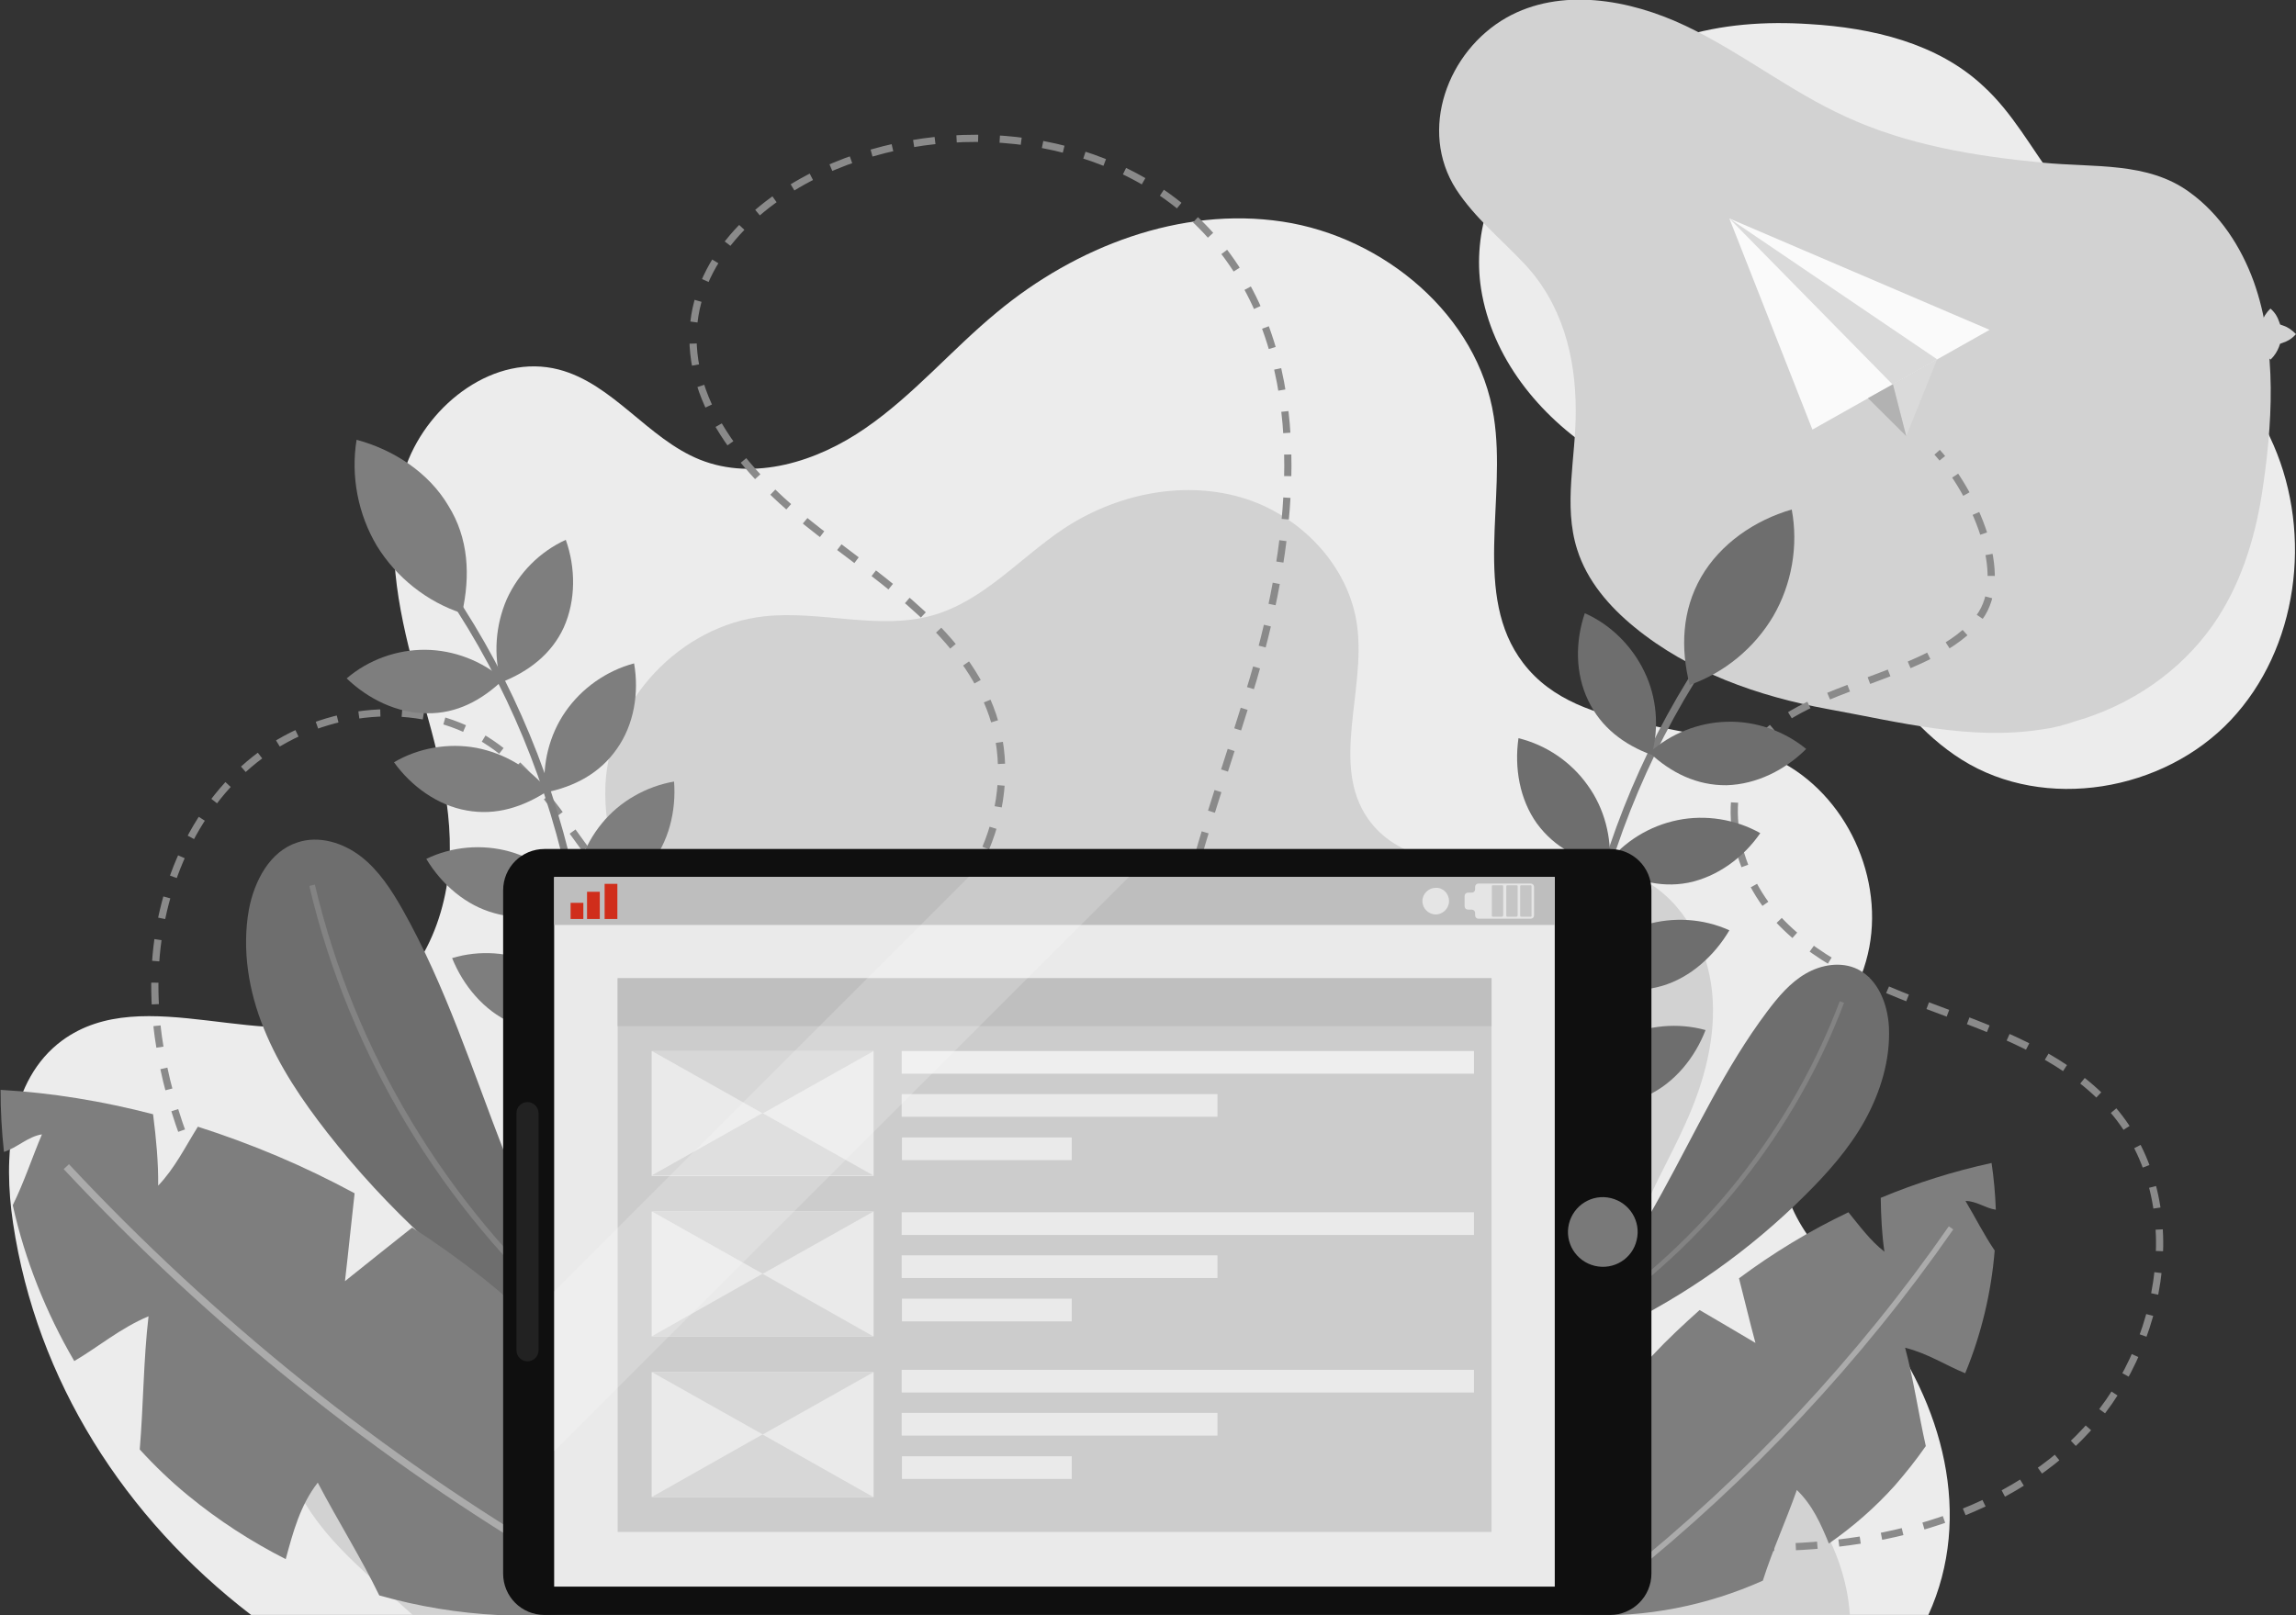 <?xml version="1.0" encoding="utf-8"?>
<!-- Generator: Adobe Illustrator 24.0.0, SVG Export Plug-In . SVG Version: 6.00 Build 0)  -->
<svg version="1.1" id="Layer_1" xmlns="http://www.w3.org/2000/svg" xmlns:xlink="http://www.w3.org/1999/xlink" x="0px" y="0px"
	 viewBox="0 0 810 570" style="enable-background:new 0 0 810 570;" xml:space="preserve">
<rect x="0" y="0" width="810" height="570" fill="#333333" stroke="none"/>
<style type="text/css">
	.st0{fill:#ECECEC;}
	.st1{fill:#D2D2D2;}
	.st2{fill:#FAFAFA;}
	.st3{fill:#DADADA;}
	.st4{fill:#B2B2B2;}
	.st5{fill:none;stroke:#8A8A8A;stroke-width:2.541;stroke-miterlimit:10;stroke-dasharray:7.62,7.62;}
	.st6{fill:#6E6E6E;}
	.st7{fill:none;stroke:#838383;stroke-width:2.02;stroke-miterlimit:10;}
	.st8{fill:none;stroke:#838383;stroke-width:1.612;stroke-miterlimit:10;}
	.st9{fill:none;stroke:#7E7E7E;stroke-width:2.541;stroke-miterlimit:10;}
	.st10{fill:#7E7E7E;}
	.st11{fill:none;stroke:#ABABAB;stroke-width:2.541;stroke-miterlimit:10;}
	.st12{fill:none;stroke:#ABABAB;stroke-width:1.911;stroke-miterlimit:10;}
	.st13{fill:#0F0F0F;}
	.st14{fill:#797979;}
	.st15{fill:#222222;}
	.st16{fill:#EAEAEA;}
	.st17{fill:#BEBEBE;}
	.st18{fill:#D02E1B;}
	.st19{fill:#E5E5E5;}
	.st20{fill:#C5C5C5;}
	.st21{fill:#CCCCCC;}
	.st22{fill:#BFBFBF;}
	.st23{fill:#EEEEEE;}
	.st24{fill:#D7D7D7;}
	.st25{opacity:0.44;}
	.st26{opacity:0.44;fill:#FFFFFF;enable-background:new    ;}
	.st27{display:none;opacity:0.44;}
	.st28{display:inline;opacity:0.44;fill:#FFFFFF;enable-background:new    ;}
	.st29{display:none;}
	.st30{display:inline;fill:#8B0F00;}
	.st31{display:inline;fill:#FAFAFA;}
	.st32{display:inline;fill:#DCDCDC;}
	.st33{display:inline;fill:#D02E1B;}
	.st34{display:inline;fill:#F85441;}
	.st35{display:inline;fill:#979797;}
	.st36{display:inline;fill:#FFFFFF;}
	.st37{display:inline;fill:#C9C9C9;}
	.st38{display:inline;fill:none;stroke:#FAFAFA;stroke-width:3.811;stroke-linejoin:round;stroke-miterlimit:10;}
	.st39{display:inline;fill:#D2D2D2;}
</style>
<path class="st0" d="M592.6,13.2c14.7-4.7,30.4-5.7,45.7-4.7c22.1,1.3,45.2,6.7,61.4,21.9c10.3,9.4,17,22,25.4,33.3
	c23.9,32.8,60.9,56.1,77,93.4c13.8,31.8,8.6,71.8-15.1,97c-23.7,25.2-65.6,32.4-94.9,14c-28.2-17.7-40.6-52.8-66.5-73.8
	c-18.5-15-42.2-21.7-62.2-34.5c-20.5-13.1-37.1-33.7-40.9-57.9c-3.1-20,4-41.7,19.6-54.8C557.4,34.2,573.3,19.2,592.6,13.2z"/>
<path class="st1" d="M720.4,257.4c-25.5,4-50.3-2.6-75.7-7.2c-24.4-4.5-48.7-13-68.1-28.9c-8.9-7.3-16.7-16.3-20.2-27.4
	c-5-15.7-0.4-32.5-0.5-49c0-19.3-4.9-37.8-18.2-51.9c-8.1-8.6-17.5-16.2-24-26.2c-13.4-20.9-3-48.8,17.8-60.6
	c19-10.7,43.2-6.5,62.9,2.8c19.7,9.3,37,23.2,56.8,32.2c21.7,10,45.5,13.9,69.4,16.2c18.3,1.8,37-0.4,51.8,10.4
	c10.7,7.7,18.2,19.2,22.7,31.6c8.4,23.5,6.6,51,2.8,75.3c-2.6,16.2-7.7,32.2-17.1,45.7c-11.6,16.6-29.1,28.5-48.6,34.1
	C728.2,255.9,724.3,256.9,720.4,257.4z"/>
<path class="st0" d="M680.3,569.9H88.6C44,535.7,12.9,487.2,4.6,431.6c-3.5-23.1-1.5-50.5,17.3-64.4c29-21.3,72.5,5.5,105.1-9.3
	c21-9.6,31.4-34.4,31.7-57.6s-7.6-45.5-13.5-67.9c-5.8-22.4-9.7-46.5-1.8-68.4c8-21.7,31.2-39.4,53.7-33.6
	c19.2,5,31.4,24.4,49.8,31.8c19.2,7.7,41.4,0.7,58.4-11.1c17-11.7,30.5-27.8,46.4-40.9c27.9-23.2,64.8-37.4,100.7-32
	c35.9,5.4,69.1,33.2,74.6,68.9c4.6,29.3-7.7,63.1,10.3,86.8c20.2,26.6,62.6,19.2,91.9,35.4c23.9,13.2,36.6,43.7,29.1,69.9
	c-7.6,26.7-33.3,49.2-29.1,76.6c3,19.7,20.5,33.3,32.8,49C685.5,495.1,696.2,535.1,680.3,569.9z"/>
<path class="st1" d="M652.6,569.9h-507c-15.4-14-32.7-27-41.4-45.9c-8.8-18.9-8.8-43.6,5.7-58.6c17.4-18.2,46.4-15.8,70.8-21.7
	c28.2-7,53.8-29.5,57.5-58.4c4.7-37.2-26.4-71.1-24.6-108.6c1.5-29.5,26.6-56,56-59.2c19.8-2.2,40.5,5.1,59.6-0.4
	c17.8-5.1,30.6-20.2,46-30.5c18.1-12,41.3-17.1,62.2-11.2c20.9,5.9,38.6,24,41.4,45.6c3,22.9-9.4,49,3.8,67.9
	c9.9,14.2,29.5,16.9,46.7,16.3c17.3-0.5,35.5-2.8,50.7,5.4c14,7.7,22.4,23.5,24,39.4c1.6,15.9-2.8,32-9.4,46.5
	c-5.7,12.8-13.1,24.8-17.4,38.2c-4.3,13.4-5.3,28.6,1.9,40.7c7.4,12.7,21.7,19.3,33.5,28.3C632.9,519.1,651,543.8,652.6,569.9z"/>
<path class="st2" d="M610.1,77.1l29.3,74.5l62.5-35.2L610.1,77.1z"/>
<path class="st3" d="M610.1,77.1l57.6,58.6l15.7-8.9L610.1,77.1z"/>
<path class="st3" d="M683.4,126.8l-10.9,27.1l-4.7-18.2L683.4,126.8z"/>
<path class="st4" d="M672.5,153.9L659,140.5l8.8-4.9L672.5,153.9z"/>
<path class="st5" d="M227.1,546.8c-66-17.4-123.6-64.5-153.7-125.7C61,395.8,53,367.6,54.9,339.6c1.9-28.1,14.4-56.3,37-73.1
	c22.5-16.9,55.5-20.5,79.3-5.5c23.1,14.4,34,42.2,54,60.7c23.9,22.1,61.8,28.6,90.5,13.4c28.7-15.1,44.9-51.9,34.5-82.7
	c-9.7-28.5-37.2-46.3-61.1-64.6c-23.9-18.4-47.6-44.1-44.3-74.1c3-25.8,25.6-45.1,49.4-55c45.9-19.2,104.8-10.7,135.9,27.9
	c33.5,41.4,27,102,12,153.1c-15.1,51.1-37.4,102.8-29.8,155.7c6.2,43.9,33.5,83.2,69.5,109c36,25.8,80.3,38.5,124.5,41.2
	c44.1,2.7,91.5-5.5,124.1-35.3c32.7-29.8,43.7-85.4,14.8-118.9c-15-17.3-37.2-26.2-58.7-34.1c-21.5-8-43.8-16.3-59.4-33.1
	c-15.5-16.7-21.6-44.8-6.9-62.5c16.9-20.4,62.1-22.7,78-43.7c11.3-15.1-1.9-44.1-14.8-58.4"/>
<path class="st6" d="M190.4,468.7c-28.5-18.8-54-42.2-75-69.1c-8.8-11.3-16.9-23.2-22.3-36.6c-5.4-13.2-7.8-27.9-5.3-42
	c1.9-10.1,7.4-20.6,17.1-23.7c7.6-2.6,16.2,0.1,22.5,5c6.3,4.9,10.8,11.9,14.7,18.8c15.2,27,24.6,56.7,35.8,85.5
	c5.4,13.9,11.3,27.5,18.5,40.5c3.5,6.5,7.4,12.8,11.6,18.8c3.9,5.5,10.9,11.3,13.2,17.3C215.9,487.6,195.5,472.1,190.4,468.7z"/>
<path class="st7" d="M110.1,312.4c13.9,59.1,46.7,113.6,92.4,153.7"/>
<path class="st6" d="M570.2,469c24.6-11.9,47.1-27.8,66.4-47c8.1-8,15.8-16.7,21.3-26.6c5.5-10,9-21.3,8.5-32.8
	c-0.4-8.2-3.8-17-11.1-20.6c-5.8-2.8-12.8-1.6-18.3,1.6c-5.5,3.2-9.7,8.2-13.6,13.4c-14.8,19.7-25.2,42.4-37.1,64
	c-5.7,10.4-11.7,20.6-18.8,30.2c-3.5,4.7-7.2,9.3-11.2,13.6c-3.6,3.9-9.7,7.8-12.3,12.3C548.1,481.2,565.7,471.1,570.2,469z"/>
<path class="st8" d="M649.8,353.6c-17.1,45.3-48.7,85.1-88.9,112.1"/>
<path class="st9" d="M202.7,430c15.4-75.7-1.1-157.2-44.3-221.1"/>
<path class="st10" d="M163,216.4c-12.4-4-23.2-12.7-30-23.7c-6.7-11.2-9.3-24.7-7.2-37.5c13.1,3.5,25.5,11.6,32.4,23.3
	C165.3,189.9,166,203.1,163,216.4z"/>
<path class="st10" d="M176.8,240.8c-2.8-9.6-2-20.2,2-29.4c4.2-9.2,11.6-16.7,20.8-20.9c3.5,9.8,3.6,21.3-0.7,30.9
	C194.6,230.8,186.5,237,176.8,240.8z"/>
<path class="st10" d="M177.6,239.8c-7.6-6.6-17.5-10.4-27.5-10.5c-10-0.1-20.1,3.5-27.8,10.1c7.6,7.3,17.8,12.3,28.3,12.3
	C161.1,251.9,170,247.1,177.6,239.8z"/>
<path class="st10" d="M192.3,279.7c-1.1-10,1.5-20.4,7.2-28.6c5.7-8.2,14.4-14.4,24.2-17c1.8,10.4,0,21.6-6.1,30.2
	C211.6,272.9,202.7,277.6,192.3,279.7z"/>
<path class="st10" d="M193.4,279c-6.3-7.8-15.5-13.2-25.4-15.1c-9.8-1.8-20.4,0-29,5.1c6.1,8.5,15.4,15.2,25.6,17
	C175,287.9,184.6,284.8,193.4,279z"/>
<path class="st10" d="M202.7,318.5c-0.3-10,3.2-20.1,9.6-27.9c6.3-7.8,15.7-13.1,25.5-14.8c0.8,10.4-1.9,21.6-8.6,29.5
	C222.5,313.5,213.1,317.4,202.7,318.5z"/>
<path class="st10" d="M203.7,317.8c-5.5-8.4-14.3-14.6-23.9-17.3c-9.7-2.7-20.4-1.8-29.4,2.6c5.4,9,14,16.5,24.2,19.2
	C184.6,325.1,194.6,323,203.7,317.8z"/>
<path class="st10" d="M208.6,361.3c1.3-10,6.3-19.4,13.8-26c7.6-6.7,17.4-10.5,27.5-10.8c-0.8,10.4-5.3,20.9-13.1,27.9
	C229,359.4,219.1,361.8,208.6,361.3z"/>
<path class="st10" d="M209.8,360.9c-4.2-9.2-11.9-16.6-20.9-20.8c-9.2-4.2-19.8-4.9-29.4-2c3.9,9.7,11.2,18.5,20.8,22.8
	C189.9,365.1,200,364.4,209.8,360.9z"/>
<path class="st9" d="M559.9,456c-16.6-75.4-1.6-157.2,40.6-221.8"/>
<path class="st6" d="M596.1,241.7c12.3-4.3,22.9-13.1,29.5-24.3c6.5-11.2,8.9-24.8,6.5-37.6c-13.1,3.8-25.2,12.1-32,23.9
	C593.4,215.4,592.8,228.7,596.1,241.7z"/>
<path class="st6" d="M582.7,266.4c2.7-9.7,1.8-20.4-2.6-29.4c-4.3-9-11.9-16.6-21-20.6c-3.4,10-3.4,21.3,1.2,30.8
	C564.8,256.7,572.9,262.8,582.7,266.4z"/>
<path class="st6" d="M581.9,265.6c7.4-6.7,17.4-10.7,27.4-10.9c10-0.3,20.1,3.2,27.9,9.6c-7.4,7.4-17.5,12.5-28.1,12.8
	C598.7,277.2,589.6,272.8,581.9,265.6z"/>
<path class="st6" d="M567.8,305.6c0.9-10-1.8-20.4-7.7-28.5c-5.8-8.2-14.6-14.2-24.4-16.6c-1.5,10.4,0.4,21.6,6.5,30.1
	C548.5,299.2,557.5,303.7,567.8,305.6z"/>
<path class="st6" d="M566.8,304.9c6.2-8,15.2-13.5,25.1-15.5c9.8-2,20.4-0.3,29.1,4.6c-5.9,8.6-15.1,15.4-25.4,17.5
	C585.3,313.5,575.6,310.5,566.8,304.9z"/>
<path class="st6" d="M558.2,344.7c0.1-10-3.6-20.1-10.1-27.8c-6.5-7.7-15.8-12.8-25.8-14.4c-0.7,10.5,2.3,21.5,9.2,29.4
	C538.3,340,547.7,343.6,558.2,344.7z"/>
<path class="st6" d="M557.1,344c5.4-8.5,14-14.8,23.6-17.7c9.6-2.8,20.2-2.2,29.4,2c-5.3,9-13.8,16.7-23.7,19.6
	C576.3,350.9,566.4,348.9,557.1,344z"/>
<path class="st6" d="M552.9,387.5c-1.5-10-6.6-19.3-14.3-25.8c-7.6-6.6-17.7-10.3-27.7-10.3c0.9,10.4,5.7,20.9,13.6,27.7
	C532.5,386,542.4,388.1,552.9,387.5z"/>
<path class="st6" d="M551.7,387.1c4-9.2,11.5-16.9,20.6-21c9-4.3,19.7-5.3,29.4-2.6c-3.8,9.8-10.9,18.6-20.5,23.1
	C571.8,391,561.7,390.4,551.7,387.1z"/>
<path class="st10" d="M190.8,506.9c4.2-7.7,9.7-14.7,13.4-22.5c-9.7-12.4-21.5-23.5-33.7-33.3c-8-6.3-16.5-12.4-25.1-17.9
	c-8,6.3-15.9,12.7-23.7,18.9c1.3-11.1,2.2-20.6,3.4-31c-17.7-9.6-36.2-17.4-55.3-23.5c-4.5,7.2-8.1,14.6-14,20.8
	c0.1-8.1-0.7-16.6-1.8-25.2c-17.7-4.6-35.8-7.6-53.8-8.6c0,7.3,0.4,14.6,1.2,21.9c4.7-1.5,8.4-5.4,13.4-6.2c-3.4,8-6.3,16.9-10.3,25
	c4.3,19.3,11.7,37.9,21.7,55c8.4-4.9,16.2-11.6,26.2-15.8c-1.8,15.4-1.8,31.4-3.1,47c5.3,5.8,10.9,11.2,17,16.2
	c10.7,8.8,22.3,16.3,34.5,22.5c2.6-9.6,5.1-19,11.3-27c7.3,13.9,15.1,26.2,21.7,39.8c27.5,7.8,56.9,9.4,85,4
	c4.7-0.9,8.5-8.4,10-12.8c1.5-4.5,1.2-9.4,0.5-14.2c-2-14.8-7.6-28.6-15.2-41.2C205.9,500.5,197.7,502.8,190.8,506.9z"/>
<path class="st11" d="M198.7,552.3c-64.8-38-124-85.7-175.3-140.6"/>
<path class="st10" d="M573.7,522.1c-3.9-5.3-8.8-9.8-12.4-15.4c5.9-10.3,13.5-19.8,21.6-28.3c5.3-5.7,10.9-10.9,16.7-16.1
	c6.6,3.9,13.2,7.7,19.7,11.6c-2.2-8.1-3.8-15.1-5.8-22.8c12.1-9,25.1-16.9,38.6-23.3c4,4.9,7.7,10,12.7,13.9
	c-0.9-6.1-1.2-12.4-1.3-19c12.7-5.3,25.8-9.4,39.1-12.3c0.8,5.4,1.3,10.9,1.5,16.5c-3.6-0.5-6.9-3.1-10.7-3.1
	c3.4,5.7,6.5,11.9,10.3,17.5c-1.2,14.8-4.7,29.5-10.4,43.3c-6.7-2.7-13.2-7-21.2-9c3,11.2,4.7,23.2,7.3,34.7
	c-3.4,4.9-7,9.4-10.9,13.9c-6.9,7.7-14.8,14.6-23.3,20.5c-2.8-6.9-5.8-13.6-11.3-18.9c-3.9,11.1-8.5,21-12,32
	c-19.7,8.8-41.3,13.1-62.9,12.1c-3.5-0.1-7.3-5.3-8.8-8.5c-1.6-3.2-1.9-6.9-1.9-10.4c0-11.2,2.6-22,7-32.2
	C561.8,519,568.2,519.8,573.7,522.1z"/>
<path class="st12" d="M572.8,556.8c44.1-35.3,83.2-77,115.5-123.5"/>
<path class="st13" d="M568,569.9H192.1c-8.1,0-14.6-6.5-14.6-14.6V314.2c0-8.1,6.5-14.6,14.6-14.6H568c8.1,0,14.6,6.5,14.6,14.6
	v241.1C582.6,563.4,576,569.9,568,569.9z"/>
<path class="st14" d="M577.4,437.6c1.6-6.6-2.5-13.2-9.1-14.8c-6.6-1.6-13.2,2.5-14.8,9.1c-1.6,6.6,2.5,13.2,9.1,14.8
	C569.3,448.3,575.9,444.2,577.4,437.6z"/>
<path class="st15" d="M186.1,480.4c-2.2,0-3.9-1.8-3.9-3.9v-83.7c0-2.2,1.8-3.9,3.9-3.9s3.9,1.8,3.9,3.9v83.7
	C190,478.7,188.2,480.4,186.1,480.4z"/>
<path class="st16" d="M548.5,309.5h-353v250.4h353V309.5z"/>
<path class="st17" d="M548.5,309.5h-353v16.9h353V309.5z"/>
<path class="st18" d="M205.8,318.6h-4.5v5.7h4.5V318.6z"/>
<path class="st18" d="M211.6,314.7h-4.5v9.6h4.5V314.7z"/>
<path class="st18" d="M217.8,311.9h-4.5v12.4h4.5V311.9z"/>
<path class="st19" d="M520.4,313v0.8c0,0.7-0.5,1.2-1.2,1.2h-1.3c-0.7,0-1.2,0.5-1.2,1.2v3.6c0,0.7,0.5,1.2,1.2,1.2h1.3
	c0.7,0,1.2,0.5,1.2,1.2v0.8c0,0.7,0.5,1.2,1.2,1.2H540c0.7,0,1.2-0.5,1.2-1.2v-10c0-0.7-0.5-1.2-1.2-1.2h-18.4
	C520.9,311.8,520.4,312.3,520.4,313z"/>
<path class="st20" d="M540.1,323.5h-3.4c-0.3,0-0.4-0.1-0.4-0.4v-10.3c0-0.3,0.1-0.4,0.4-0.4h3.2c0.3,0,0.4,0.1,0.4,0.4v10.3
	C540.5,323.2,540.2,323.5,540.1,323.5z"/>
<path class="st20" d="M535,323.5h-3.2c-0.3,0-0.4-0.1-0.4-0.4v-10.3c0-0.3,0.1-0.4,0.4-0.4h3.2c0.3,0,0.4,0.1,0.4,0.4v10.3
	C535.4,323.2,535.2,323.5,535,323.5z"/>
<path class="st20" d="M529.9,323.5h-3.2c-0.3,0-0.4-0.1-0.4-0.4v-10.3c0-0.3,0.1-0.4,0.4-0.4h3.2c0.3,0,0.4,0.1,0.4,0.4v10.3
	C530.3,323.2,530.1,323.5,529.9,323.5z"/>
<path class="st19" d="M511.2,318c0,2.6-2.2,4.7-4.7,4.7c-2.6,0-4.7-2.2-4.7-4.7c0-2.6,2.2-4.7,4.7-4.7
	C509.1,313.2,511.2,315.3,511.2,318z"/>
<path class="st21" d="M526.2,345.2H217.9v195.4h308.3V345.2z"/>
<path class="st22" d="M526.2,345.2H217.9v16.9h308.3V345.2z"/>
<path class="st23" d="M520,370.9H318.1v8H520V370.9z"/>
<path class="st16" d="M429.6,386.1H318.1v8h111.4V386.1z"/>
<path class="st16" d="M378.1,401.4h-59.9v8h59.9V401.4z"/>
<path class="st16" d="M520,427.8H318.1v8H520V427.8z"/>
<path class="st16" d="M429.6,443H318.1v8h111.4V443z"/>
<path class="st16" d="M378.1,458.3h-59.9v8h59.9V458.3z"/>
<path class="st16" d="M520,483.4H318.1v8H520V483.4z"/>
<path class="st16" d="M429.6,498.6H318.1v8h111.4V498.6z"/>
<path class="st16" d="M378.1,513.9h-59.9v8h59.9V513.9z"/>
<path class="st16" d="M308.2,370.9h-78.3V415h78.3V370.9z"/>
<path class="st24" d="M229.9,414.8l39.1-22l39.1,22H229.9z"/>
<path class="st24" d="M308.2,370.9l-39.1,22l-39.1-22H308.2z"/>
<path class="st16" d="M308.2,427.5h-78.3v44.1h78.3V427.5z"/>
<path class="st24" d="M229.9,471.6l39.1-22.1l39.1,22.1H229.9z"/>
<path class="st24" d="M308.2,427.5l-39.1,22l-39.1-22H308.2z"/>
<path class="st16" d="M308.2,484.2h-78.3v44.1h78.3V484.2z"/>
<path class="st24" d="M229.9,528.3l39.1-22.1l39.1,22.1H229.9z"/>
<path class="st24" d="M308.2,484.2l-39.1,22l-39.1-22H308.2z"/>
<g class="st25">
	<path class="st26" d="M398.2,309.5L195.5,512.1v-56.4l146.3-146.3H398.2z"/>
</g>
<g class="st27">
	<path class="st28" d="M548.5,336.7V447L435.5,559.9H325.3L548.5,336.7z"/>
	<path class="st28" d="M548.5,467.1v56.4L512,559.9h-56.4L548.5,467.1z"/>
</g>
<g class="st29">
	<path class="st30" d="M255.1,302.7l104.6-81.1c6.6-5.1,15.9-5.1,22.5,0l104.6,81.1v135.9H255.1V302.7z"/>
	<path class="st31" d="M459.9,230.7H281.8v195.9h178.1V230.7z"/>
	<path class="st32" d="M449.3,242.4H292.6v5.9h156.6V242.4z"/>
	<path class="st32" d="M425.8,254.4H292.6v5.9h133.2V254.4z"/>
	<path class="st32" d="M404.2,266.4H292.6v5.9h111.6V266.4z"/>
	<path class="st32" d="M404.2,289.5H292.6v5.9h111.6V289.5z"/>
	<path class="st32" d="M375.3,301h-82.7v5.9h82.7V301z"/>
	<path class="st32" d="M453.6,325.1h-82.7v5.9h82.7V325.1z"/>
	<path class="st32" d="M453.7,336.9h-67.3v5.9h67.3V336.9z"/>
	<path class="st33" d="M370.9,370.6l-115.8-67.9v135.9L370.9,370.6z"/>
	<path class="st33" d="M370.9,370.6l115.9-67.9v135.9L370.9,370.6z"/>
	<path class="st34" d="M359.7,357.5l-104.6,81.1h231.7l-104.6-81.1C375.6,352.4,366.3,352.4,359.7,357.5z"/>
	<path class="st35" d="M504.2,307.6c2.7-9.6-3-19.6-12.6-22.3c-9.6-2.7-19.6,3-22.3,12.6s3,19.6,12.6,22.3S501.5,317.2,504.2,307.6z
		"/>
	<path class="st36" d="M482.7,293.5v17.5h-5v-13.6h-3.2v-3.8h8.2V293.5z"/>
	<path class="st36" d="M497.3,301.4c1.2,0.9,1.8,2.3,1.8,4c0,1.1-0.3,2-0.8,3c-0.5,0.9-1.3,1.6-2.6,2.2c-1.1,0.5-2.6,0.8-4.2,0.8
		c-1.2,0-2.4-0.1-3.6-0.4c-1.2-0.3-2.3-0.7-3.1-1.2l1.8-3.8c0.7,0.4,1.5,0.8,2.3,1.1c0.8,0.3,1.6,0.4,2.6,0.4c0.8,0,1.5-0.1,2-0.5
		c0.5-0.3,0.8-0.8,0.8-1.3c0-0.5-0.3-1.1-0.8-1.3c-0.5-0.3-1.4-0.4-2.7-0.4H486l0.8-10.3H498v3.8h-7l-0.3,2.6h1.2
		C494.4,299.9,496.1,300.4,497.3,301.4z"/>
	<path class="st37" d="M235.4,496.1h-67.2c-20.4,0-37-16.5-37-37c0-20.4,16.5-37,37-37h30.2c20.4,0,37,16.5,37,37V496.1z"/>
	<path class="st31" d="M183.3,431.3c-15.4,0-27.9,12.5-27.9,27.9c0,15.4,12.5,27.9,27.9,27.9c15.4,0,27.9-12.5,27.9-27.9
		C211.3,443.7,198.7,431.3,183.3,431.3z M159,459.1c0-1.9,0.3-3.6,0.7-5.4c1.2-0.5,3.6-1.5,6.9-2.4c-0.8,4.2-1.1,8.9-0.4,13.9
		c-2.2-0.5-4.5-1.2-6.9-2.2C159.2,461.8,159,460.5,159,459.1z M170.2,450.5c6.2-1.2,14.6-1.8,24.7,0.1c0.9,4.9,1.5,10.4,0.5,16.1
		c-6.5,1.1-15.1,1.5-25.6-0.7C168.9,460.5,169.3,455.1,170.2,450.5z M198.7,451.5c2.7,0.7,5.5,1.5,8.4,2.4c0.4,1.6,0.5,3.4,0.5,5.3
		c0,1.4-0.1,2.7-0.4,4c-1.3,0.7-4,1.8-8.1,2.7C199.8,460.9,199.5,455.9,198.7,451.5z M205.7,449.7c-2.7-0.8-5.3-1.6-7.8-2.2
		c-0.9-4-2.3-7.6-3.2-10C199.7,440.2,203.6,444.5,205.7,449.7z M189.8,435.8c0.7,1.2,2.7,5.4,4.2,11.1c-9-1.5-16.7-1.2-22.8-0.3
		c1.6-5.4,3.8-9.2,4.6-10.5c2.4-0.8,4.9-1.2,7.6-1.2C185.6,434.8,187.8,435.2,189.8,435.8z M170.5,438.6c-1.1,2.3-2.2,5.3-3.1,8.8
		c-2.6,0.5-4.6,1.2-6.2,1.9C163.2,444.8,166.5,441,170.5,438.6z M160.4,467.2c2.3,0.7,4.5,1.3,6.5,1.9c0.8,3.6,2.3,7.4,4.6,11.3
		C166.3,477.5,162.4,472.9,160.4,467.2z M177.4,482.7c-3.2-4.3-5.3-8.6-6.5-12.8c5.1,0.9,9.9,1.3,14.2,1.3c3.6,0,6.9-0.3,9.7-0.7
		c-1.1,4.2-3,8.2-5.8,12.1c-1.8,0.4-3.6,0.7-5.5,0.7C181.3,483.5,179.3,483.1,177.4,482.7z M194.5,480.7c2-3.5,3.2-7.2,4-10.8
		c3.1-0.7,5.7-1.5,7.4-2.2C204,473.3,199.8,478,194.5,480.7z"/>
	<path class="st37" d="M499.6,541.7h67.2c20.4,0,37-16.5,37-37c0-20.4-16.5-37-37-37h-30.2c-20.4,0-37,16.5-37,37V541.7z"/>
	<path class="st38" d="M579.3,494.2c0-10.4-16.6-19.4-27.7-10.4c-11.1-9-27.7,0-27.7,10.4c0,0-3.5,20.5,27.7,35.4
		C583,514.6,579.3,494.2,579.3,494.2z"/>
</g>
<path class="st1" d="M422.6,193.8c-0.3-0.1-0.4-0.1-0.7-0.3c0-0.3-0.1-0.4-0.3-0.7c-0.4-0.8-0.8-1.8-1.8-2.6
	c-0.9,0.8-1.4,1.8-1.8,2.6c-0.1,0.3-0.1,0.4-0.3,0.7c-0.3,0-0.4,0.1-0.7,0.3c-0.8,0.4-1.8,0.8-2.6,1.8c0.8,0.9,1.8,1.3,2.6,1.8
	c0.3,0.1,0.4,0.1,0.7,0.3c0,0.3,0.1,0.4,0.3,0.7c0.4,0.8,0.8,1.8,1.8,2.6c0.9-0.8,1.3-1.8,1.8-2.6c0.1-0.3,0.1-0.4,0.3-0.7
	c0.3,0,0.4-0.1,0.7-0.3c0.8-0.4,1.8-0.8,2.6-1.8C424.3,194.6,423.5,194.1,422.6,193.8z"/>
<path class="st1" d="M805.5,114.9c-0.4-0.1-0.8-0.3-1.1-0.4c-0.1-0.4-0.3-0.8-0.4-1.1c-0.5-1.5-1.3-3-3-4.5c-1.6,1.5-2.4,3-3,4.5
	c-0.1,0.4-0.3,0.8-0.4,1.1c-0.4,0.1-0.8,0.3-1.1,0.4c-1.5,0.5-3,1.3-4.5,3c1.5,1.6,3,2.4,4.5,3c0.4,0.1,0.8,0.3,1.1,0.4
	c0.1,0.4,0.3,0.8,0.4,1.1c0.5,1.5,1.3,3,3,4.5c1.6-1.5,2.4-3,3-4.5c0.1-0.4,0.3-0.8,0.4-1.1c0.4-0.1,0.8-0.3,1.1-0.4
	c1.5-0.5,3-1.3,4.5-3C808.4,116.3,807,115.4,805.5,114.9z"/>
<g class="st29">
	<path class="st39" d="M188.1,141.8c3.1,0.1,5.8,0.9,8.2,2.6c2.4,1.6,4.3,3.8,5.5,6.5c0.9,2,1.5,3.9,1.5,5.7s-0.3,3.2-1.1,4.6
		c-0.8,1.2-1.9,2.3-3.2,3c-1.2,0.5-2.3,0.8-3.4,0.7c-1.1-0.1-2-0.5-3-1.4c-0.1,2.4-1.5,4.3-4,5.5c-1.3,0.7-2.7,0.8-4.2,0.7
		c-1.5-0.1-2.8-0.7-4.2-1.6c-1.3-0.9-2.3-2.3-3.1-3.9c-0.8-1.6-1.2-3.2-1.1-4.9c0-1.6,0.5-3,1.3-4.3c0.8-1.2,1.9-2.2,3.2-2.8
		c2-0.9,3.8-1.1,5.5-0.3l-0.8-1.6l5.5-2.6l4.9,10.3c0.4,0.7,0.7,1.2,1.1,1.3c0.4,0.1,0.8,0.1,1.3,0c1.3-0.7,1.3-2.7-0.4-6.2
		c-1.1-2.2-2.4-3.8-4.2-5c-1.8-1.2-3.8-1.8-6.1-1.9c-2.3,0-4.6,0.4-7,1.6c-2.3,1.1-4.2,2.6-5.5,4.5c-1.3,1.9-2.2,3.9-2.3,6.2
		c-0.1,2.3,0.3,4.5,1.3,6.7c1.1,2.3,2.6,4,4.3,5.4c1.9,1.4,3.9,2,6.2,2.2c2.3,0.1,4.6-0.4,7-1.5c2.4-1.1,4.5-2.7,5.9-4.7l3,3
		c-0.8,0.9-1.8,1.9-3.1,3c-1.3,0.9-2.7,1.8-4,2.4c-3.2,1.5-6.5,2.3-9.6,2c-3.1-0.1-5.9-1.1-8.4-2.8c-2.4-1.8-4.5-4-5.8-7
		c-1.3-3-2-5.9-1.8-8.9c0.3-3,1.3-5.8,3.2-8.4c1.9-2.6,4.5-4.6,7.7-6.2C182,142.3,185.1,141.6,188.1,141.8z M189.8,161.5
		c0.3-0.9,0.1-2-0.4-3.2c-0.5-1.2-1.3-2-2.3-2.4c-0.9-0.4-1.9-0.3-2.8,0.1c-0.9,0.4-1.6,1.2-1.9,2.2c-0.3,0.9-0.1,2,0.4,3.2
		c0.5,1.2,1.4,2,2.3,2.4c0.9,0.4,1.9,0.4,2.8-0.1C188.9,163.1,189.6,162.4,189.8,161.5z"/>
	<path class="st39" d="M495.6,148.9l-1.8,5.7l5,0.9l-0.9,5.1l-5.7-1.1l-1.9,5.8l-5.4-0.9l1.9-5.8l-4.9-0.9l-1.9,5.8l-5.4-0.9
		l1.9-5.8l-5-0.9l0.9-5.1l5.7,1.1l1.8-5.7l-5-0.9l0.9-5.1l5.7,1.1l1.9-5.8l5.4,0.9l-1.9,5.8l4.9,0.9l1.9-5.8l5.4,0.9l-1.9,5.8l5,0.9
		l-0.9,5.1L495.6,148.9z M490.2,147.8l-4.9-0.9l-1.8,5.7l4.9,0.9L490.2,147.8z"/>
	<path class="st39" d="M477.6,54.2c-0.4-0.1-0.8-0.3-1.3-0.4c-0.1-0.4-0.3-0.8-0.4-1.2c-0.7-1.8-1.6-3.4-3.4-5.1
		c-1.8,1.8-2.7,3.4-3.4,5.1c-0.1,0.4-0.3,0.8-0.4,1.2c-0.4,0.1-0.8,0.3-1.2,0.4c-1.8,0.7-3.4,1.6-5.1,3.4c1.8,1.8,3.4,2.7,5.1,3.4
		c0.4,0.1,0.8,0.3,1.2,0.4c0.1,0.4,0.3,0.8,0.4,1.3c0.7,1.8,1.6,3.4,3.4,5.1c1.9-1.8,2.7-3.4,3.4-5.1c0.1-0.4,0.3-0.8,0.4-1.2
		c0.4-0.1,0.8-0.3,1.2-0.4c1.8-0.7,3.4-1.6,5.1-3.4C481,55.8,479.4,54.9,477.6,54.2z"/>
	<path class="st39" d="M18.5,339.7c-0.4-0.1-0.8-0.3-1.3-0.4c-0.1-0.4-0.3-0.8-0.4-1.2c-0.7-1.8-1.6-3.4-3.4-5.1
		c-1.8,1.8-2.7,3.4-3.4,5.1c-0.1,0.4-0.3,0.8-0.4,1.2c-0.4,0.1-0.8,0.3-1.2,0.4c-1.8,0.7-3.4,1.6-5.1,3.4c1.8,1.8,3.4,2.7,5.1,3.4
		c0.4,0.1,0.8,0.3,1.2,0.4c0.1,0.4,0.3,0.8,0.4,1.3c0.7,1.8,1.6,3.4,3.4,5.1c1.9-1.8,2.7-3.4,3.4-5.1c0.1-0.4,0.3-0.8,0.4-1.2
		c0.4-0.1,0.8-0.3,1.2-0.4c1.8-0.7,3.4-1.6,5.1-3.4C21.8,341.3,20.1,340.4,18.5,339.7z"/>
	<path class="st39" d="M512.8,257c-0.4-0.1-0.8-0.3-1.3-0.4c-0.1-0.4-0.3-0.8-0.4-1.2c-0.7-1.8-1.6-3.4-3.4-5.1
		c-1.8,1.8-2.7,3.4-3.4,5.1c-0.1,0.4-0.3,0.8-0.4,1.2c-0.4,0.1-0.8,0.3-1.2,0.4c-1.8,0.7-3.4,1.6-5.1,3.4c1.8,1.8,3.4,2.7,5.1,3.4
		c0.4,0.1,0.8,0.3,1.2,0.4c0.1,0.4,0.3,0.8,0.4,1.3c0.7,1.8,1.6,3.4,3.4,5.1c1.9-1.8,2.7-3.4,3.4-5.1c0.1-0.4,0.3-0.8,0.4-1.2
		c0.4-0.1,0.8-0.3,1.2-0.4c1.8-0.7,3.4-1.6,5.1-3.4C516.2,258.6,514.5,257.7,512.8,257z"/>
	<path class="st36" d="M690.4,80.6c-0.3-0.1-0.4-0.1-0.7-0.3c0-0.3-0.1-0.4-0.3-0.7c-0.4-0.8-0.8-1.8-1.8-2.6
		c-0.9,0.8-1.3,1.8-1.8,2.6c-0.1,0.3-0.1,0.4-0.3,0.7c-0.3,0-0.4,0.1-0.7,0.3c-0.8,0.4-1.8,0.8-2.6,1.8c0.8,0.9,1.8,1.3,2.6,1.8
		c0.3,0.1,0.4,0.1,0.7,0.3c0,0.3,0.1,0.4,0.3,0.7c0.4,0.8,0.8,1.8,1.8,2.6c0.9-0.8,1.3-1.8,1.8-2.6c0.1-0.3,0.1-0.4,0.3-0.7
		c0.3,0,0.4-0.1,0.7-0.3c0.8-0.4,1.8-0.8,2.6-1.8C692.1,81.4,691.2,80.9,690.4,80.6z"/>
	<path class="st36" d="M743,232.6c-0.3-0.1-0.4-0.1-0.7-0.3c0-0.3-0.1-0.4-0.3-0.7c-0.4-0.8-0.8-1.8-1.8-2.6
		c-0.9,0.8-1.3,1.8-1.8,2.6c-0.1,0.3-0.1,0.4-0.3,0.7c-0.3,0-0.4,0.1-0.7,0.3c-0.8,0.4-1.8,0.8-2.6,1.8c0.8,0.9,1.8,1.3,2.6,1.8
		c0.3,0.1,0.4,0.1,0.7,0.3c0,0.3,0.1,0.4,0.3,0.7c0.4,0.8,0.8,1.8,1.8,2.6c0.9-0.8,1.3-1.8,1.8-2.6c0.1-0.3,0.1-0.4,0.3-0.7
		c0.3,0,0.4-0.1,0.7-0.3c0.8-0.4,1.8-0.8,2.6-1.8C744.6,233.2,743.8,232.8,743,232.6z"/>
	<path class="st36" d="M741,228.9c-0.3-0.1-0.4-0.1-0.7-0.3c0-0.3-0.1-0.4-0.3-0.7c-0.4-0.8-0.8-1.8-1.8-2.6
		c-0.9,0.8-1.3,1.8-1.8,2.6c-0.1,0.3-0.1,0.4-0.3,0.7c-0.3,0-0.4,0.1-0.7,0.3c-0.8,0.4-1.8,0.8-2.6,1.8c0.8,0.9,1.8,1.3,2.6,1.8
		c0.3,0.1,0.4,0.1,0.7,0.3c0,0.3,0.1,0.4,0.3,0.7c0.4,0.8,0.8,1.8,1.8,2.6c0.9-0.8,1.4-1.8,1.8-2.6c0.1-0.3,0.1-0.4,0.3-0.7
		c0.3,0,0.4-0.1,0.7-0.3c0.8-0.4,1.8-0.8,2.6-1.8C742.6,229.7,741.8,229.3,741,228.9z"/>
	<path class="st39" d="M124.8,275.3c-0.3-0.1-0.4-0.1-0.7-0.3c0-0.3-0.1-0.4-0.3-0.7c-0.4-0.8-0.8-1.8-1.8-2.6
		c-0.9,0.8-1.3,1.8-1.8,2.6c-0.1,0.3-0.1,0.4-0.3,0.7c-0.3,0-0.4,0.1-0.7,0.3c-0.8,0.4-1.8,0.8-2.6,1.8c0.8,0.9,1.8,1.3,2.6,1.8
		c0.3,0.1,0.4,0.1,0.7,0.3c0,0.3,0.1,0.4,0.3,0.7c0.4,0.8,0.8,1.8,1.8,2.6c0.9-0.8,1.3-1.8,1.8-2.6c0.1-0.3,0.1-0.4,0.3-0.7
		c0.3,0,0.4-0.1,0.7-0.3c0.8-0.4,1.8-0.8,2.6-1.8C126.5,276.1,125.7,275.7,124.8,275.3z"/>
	<path class="st39" d="M31,545c-0.3-0.1-0.4-0.1-0.7-0.3c0-0.3-0.1-0.4-0.3-0.7c-0.4-0.8-0.8-1.8-1.8-2.6c-0.9,0.8-1.3,1.8-1.8,2.6
		c-0.1,0.3-0.1,0.4-0.3,0.7c-0.3,0-0.4,0.1-0.7,0.3c-0.8,0.4-1.8,0.8-2.6,1.8c0.8,0.9,1.8,1.3,2.6,1.8c0.3,0.1,0.4,0.1,0.7,0.3
		c0,0.3,0.1,0.4,0.3,0.7c0.4,0.8,0.8,1.8,1.8,2.6c0.9-0.8,1.3-1.8,1.8-2.6c0.1-0.3,0.1-0.4,0.3-0.7c0.3,0,0.4-0.1,0.7-0.3
		c0.8-0.4,1.8-0.8,2.6-1.8C32.8,545.9,31.8,545.5,31,545z"/>
	<path class="st39" d="M394.1,140c-0.3-0.1-0.4-0.1-0.7-0.3c0-0.3-0.1-0.4-0.3-0.7c-0.4-0.8-0.8-1.8-1.8-2.6
		c-0.9,0.8-1.3,1.8-1.8,2.6c-0.1,0.3-0.1,0.4-0.3,0.7c-0.3,0-0.4,0.1-0.7,0.3c-0.8,0.4-1.8,0.8-2.6,1.8c0.8,0.9,1.8,1.3,2.6,1.8
		c0.3,0.1,0.4,0.1,0.7,0.3c0,0.3,0.1,0.4,0.3,0.7c0.4,0.8,0.8,1.8,1.8,2.6c0.9-0.8,1.3-1.8,1.8-2.6c0.1-0.3,0.1-0.4,0.3-0.7
		c0.3,0,0.4-0.1,0.7-0.3c0.8-0.4,1.8-0.8,2.6-1.8C395.7,140.8,394.9,140.3,394.1,140z"/>
	<path class="st39" d="M146.3,53.1c-0.3-0.1-0.4-0.1-0.7-0.3c0-0.3-0.1-0.4-0.3-0.7c-0.4-0.8-0.8-1.8-1.8-2.6
		c-0.9,0.8-1.3,1.8-1.8,2.6c-0.1,0.3-0.1,0.4-0.3,0.7c-0.3,0-0.4,0.1-0.7,0.3c-0.8,0.4-1.8,0.8-2.6,1.8c0.8,0.9,1.8,1.3,2.6,1.8
		c0.3,0.1,0.4,0.1,0.7,0.3c0,0.3,0.1,0.4,0.3,0.7c0.4,0.8,0.8,1.8,1.8,2.6c0.9-0.8,1.3-1.8,1.8-2.6c0.1-0.3,0.1-0.4,0.3-0.7
		c0.3,0,0.4-0.1,0.7-0.3c0.8-0.4,1.8-0.8,2.6-1.8C148,53.9,147.2,53.5,146.3,53.1z"/>
	<path class="st39" d="M675.8,283.2c-0.3-0.1-0.4-0.1-0.7-0.3c0-0.3-0.1-0.4-0.3-0.7c-0.4-0.8-0.8-1.8-1.8-2.6
		c-0.9,0.8-1.3,1.8-1.8,2.6c-0.1,0.3-0.1,0.4-0.3,0.7c-0.3,0-0.4,0.1-0.7,0.3c-0.8,0.4-1.8,0.8-2.6,1.8c0.8,0.9,1.8,1.3,2.6,1.8
		c0.3,0.1,0.4,0.1,0.7,0.3c0,0.3,0.1,0.4,0.3,0.7c0.4,0.8,0.8,1.8,1.8,2.6c0.9-0.8,1.4-1.8,1.8-2.6c0.1-0.3,0.1-0.4,0.3-0.7
		c0.3,0,0.4-0.1,0.7-0.3c0.8-0.4,1.8-0.8,2.6-1.8C677.4,284,676.6,283.6,675.8,283.2z"/>
	<path class="st39" d="M326.1,92.5c-0.4-0.1-0.8-0.3-1.1-0.4c-0.1-0.4-0.3-0.8-0.4-1.1c-0.5-1.5-1.4-3-3-4.5c-1.6,1.5-2.4,3-3,4.5
		c-0.1,0.4-0.3,0.8-0.4,1.1c-0.4,0.1-0.8,0.3-1.1,0.4c-1.5,0.5-3,1.3-4.5,3c1.5,1.6,3,2.4,4.5,3c0.4,0.1,0.8,0.3,1.1,0.4
		c0.1,0.4,0.3,0.8,0.4,1.1c0.5,1.5,1.3,3,3,4.5c1.6-1.5,2.4-3,3-4.5c0.1-0.4,0.3-0.8,0.4-1.1c0.4-0.1,0.8-0.3,1.1-0.4
		c1.5-0.5,3-1.3,4.5-3C329.1,94,327.6,93.2,326.1,92.5z"/>
	<path class="st39" d="M97.1,201.5c-0.4-0.1-0.8-0.3-1.1-0.4c-0.1-0.4-0.3-0.8-0.4-1.1c-0.5-1.5-1.3-3-3-4.5c-1.6,1.5-2.4,3-3,4.5
		c-0.1,0.4-0.3,0.8-0.4,1.1c-0.4,0.1-0.8,0.3-1.1,0.4c-1.5,0.5-3,1.4-4.5,3c1.5,1.6,3,2.4,4.5,3c0.4,0.1,0.8,0.3,1.1,0.4
		c0.1,0.4,0.3,0.8,0.4,1.1c0.5,1.5,1.3,3,3,4.5c1.6-1.5,2.4-3,3-4.5c0.1-0.4,0.3-0.8,0.4-1.1c0.4-0.1,0.8-0.3,1.1-0.4
		c1.5-0.5,3-1.3,4.5-3C100.1,202.9,98.6,202.1,97.1,201.5z"/>
	<path class="st36" d="M581.2,165.2c-0.4-0.1-0.8-0.3-1.1-0.4c-0.1-0.4-0.3-0.8-0.4-1.1c-0.5-1.5-1.3-3-3-4.5c-1.6,1.5-2.4,3-3,4.5
		c-0.1,0.4-0.3,0.8-0.4,1.1c-0.4,0.1-0.8,0.3-1.1,0.4c-1.5,0.5-3,1.3-4.5,3c1.5,1.6,3,2.4,4.5,3c0.4,0.1,0.8,0.3,1.1,0.4
		c0.1,0.4,0.3,0.8,0.4,1.1c0.5,1.5,1.3,3,3,4.5c1.6-1.5,2.4-3,3-4.5c0.1-0.4,0.3-0.8,0.4-1.1c0.4-0.1,0.8-0.3,1.1-0.4
		c1.5-0.5,3-1.3,4.5-3C584.2,166.7,582.7,165.9,581.2,165.2z"/>
	<path class="st36" d="M570.2,45.6c-0.4-0.1-0.8-0.3-1.1-0.4c-0.1-0.4-0.3-0.8-0.4-1.1c-0.5-1.5-1.3-3-3-4.5c-1.6,1.5-2.4,3-3,4.5
		c-0.1,0.4-0.3,0.8-0.4,1.1c-0.4,0.1-0.8,0.3-1.1,0.4c-1.5,0.5-3,1.3-4.5,3c1.5,1.6,3,2.4,4.5,3c0.4,0.1,0.8,0.3,1.1,0.4
		c0.1,0.4,0.3,0.8,0.4,1.1c0.5,1.5,1.3,3,3,4.5c1.6-1.5,2.4-3,3-4.5c0.1-0.4,0.3-0.8,0.4-1.1c0.4-0.1,0.8-0.3,1.1-0.4
		c1.5-0.5,3-1.3,4.5-3C573.2,47,571.7,46.2,570.2,45.6z"/>
</g>
</svg>
